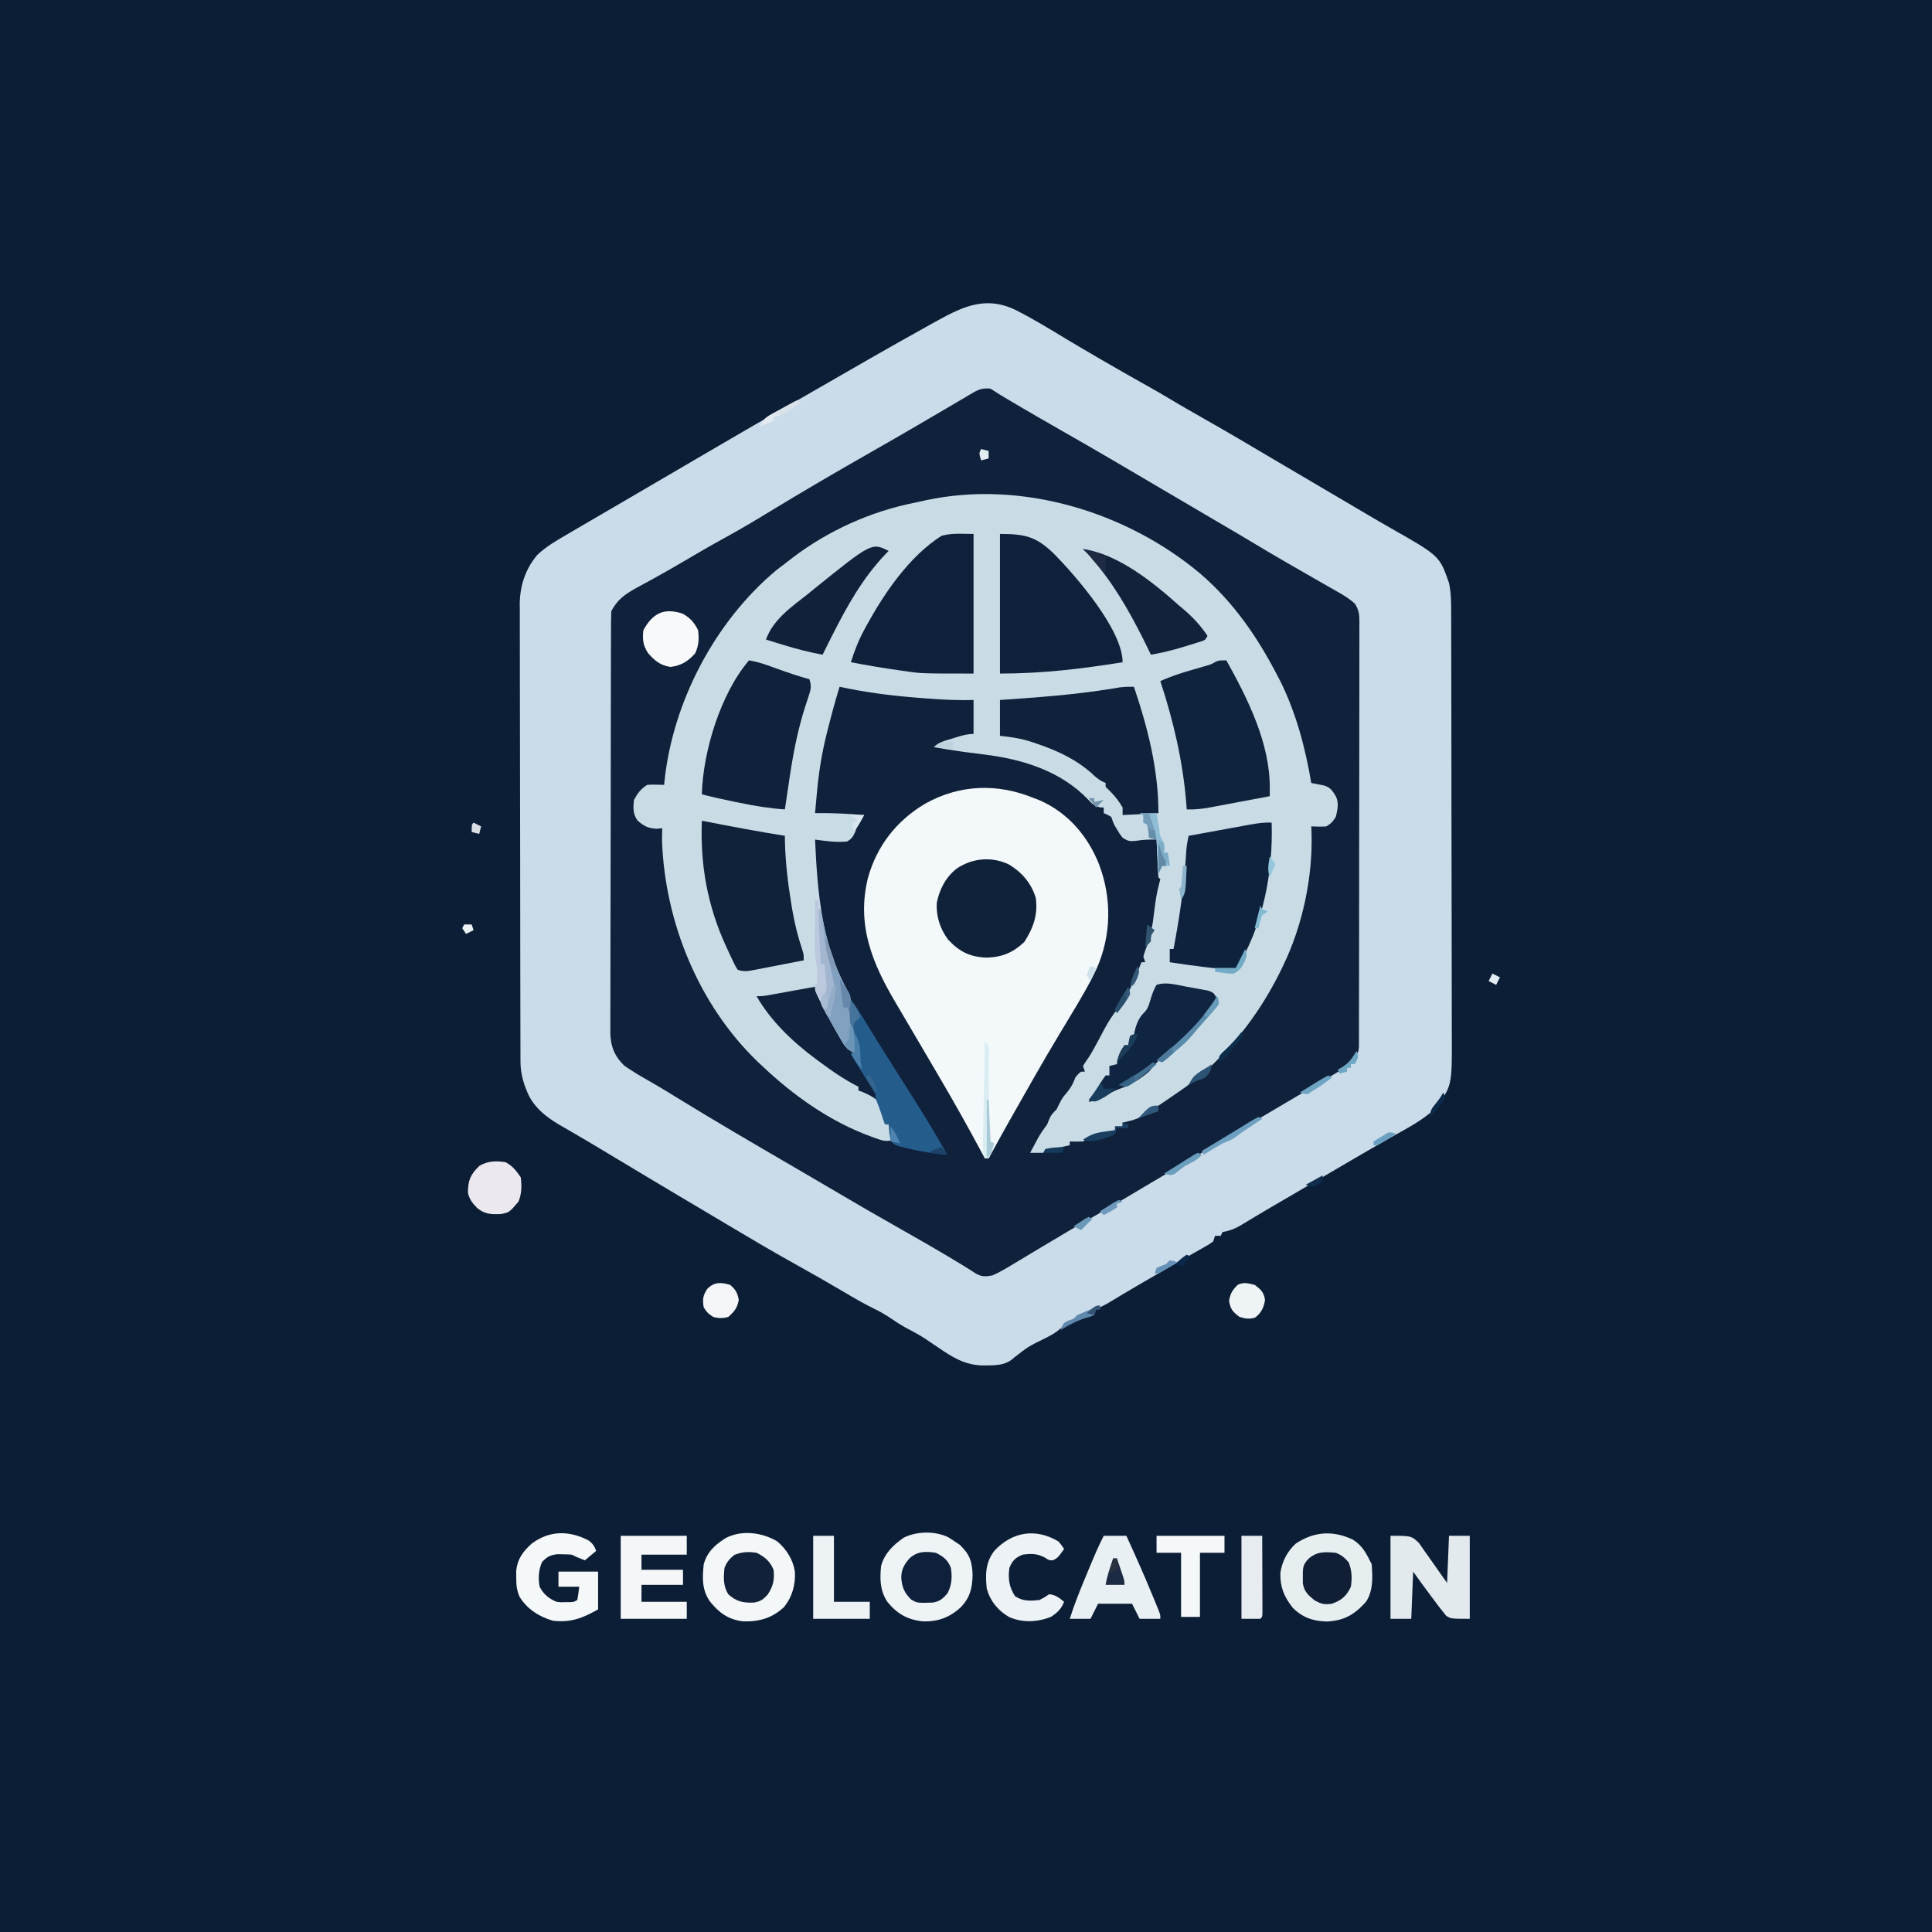 <?xml version="1.0" encoding="UTF-8"?>
<svg version="1.1" xmlns="http://www.w3.org/2000/svg" width="1024" height="1024">
<path d="M0 0 C337.92 0 675.84 0 1024 0 C1024 337.92 1024 675.84 1024 1024 C686.08 1024 348.16 1024 0 1024 C0 686.08 0 348.16 0 0 Z " fill="#0C1E36" transform="translate(0,0)"/>
<path d="M0 0 C9.618 4.825 18.809 10.506 28.017 16.06 C32.946 19.018 37.909 21.917 42.875 24.812 C43.865 25.39 44.854 25.968 45.874 26.563 C53.908 31.241 61.991 35.831 70.101 40.375 C74.368 42.77 78.605 45.196 82.793 47.727 C88.755 51.328 94.817 54.75 100.875 58.188 C112.685 64.907 124.393 71.785 136.07 78.734 C143.278 83.022 150.512 87.264 157.75 91.5 C167.257 97.064 176.754 102.646 186.227 108.269 C190.531 110.819 194.848 113.342 199.199 115.812 C224.953 130.442 224.953 130.442 229.938 144.812 C231.117 150.244 231.086 155.567 231.085 161.096 C231.088 162.13 231.092 163.164 231.096 164.229 C231.107 167.693 231.111 171.156 231.115 174.62 C231.121 177.103 231.127 179.587 231.134 182.071 C231.154 189.523 231.164 196.975 231.173 204.427 C231.178 207.941 231.183 211.455 231.188 214.969 C231.205 226.658 231.22 238.347 231.227 250.036 C231.229 253.066 231.231 256.096 231.233 259.126 C231.233 259.88 231.234 260.633 231.234 261.409 C231.242 273.602 231.268 285.796 231.3 297.99 C231.333 310.524 231.351 323.059 231.355 335.593 C231.357 342.625 231.365 349.656 231.391 356.687 C231.415 363.305 231.418 369.922 231.408 376.539 C231.408 378.962 231.414 381.386 231.428 383.809 C231.576 411.582 231.576 411.582 222.207 423.68 C215.56 429.927 207.062 434.14 199.188 438.625 C196.872 439.952 194.557 441.28 192.242 442.609 C191.646 442.951 191.05 443.294 190.436 443.646 C183.703 447.513 177.007 451.442 170.312 455.375 C167.878 456.805 165.443 458.234 163.008 459.664 C162.414 460.013 161.82 460.362 161.208 460.721 C154.226 464.82 147.232 468.899 140.233 472.968 C135.754 475.574 131.287 478.194 126.848 480.867 C126.066 481.336 125.283 481.804 124.478 482.287 C123.047 483.146 121.621 484.011 120.198 484.883 C116.758 486.944 113.874 488.133 109.938 488.812 C109.608 489.473 109.278 490.132 108.938 490.812 C107.948 490.812 106.957 490.812 105.938 490.812 C105.608 491.803 105.278 492.793 104.938 493.812 C103.002 495.216 103.002 495.216 100.434 496.676 C99.477 497.226 98.52 497.777 97.534 498.344 C96.491 498.932 95.449 499.519 94.375 500.125 C92.183 501.381 89.992 502.638 87.801 503.895 C86.102 504.863 86.102 504.863 84.37 505.85 C78.914 508.97 73.489 512.142 68.062 515.312 C67.096 515.875 66.13 516.437 65.135 517.017 C59.754 520.151 54.403 523.327 49.088 526.57 C46.147 528.269 43.08 529.532 39.938 530.812 C31.138 534.611 31.138 534.611 23.625 540.223 C21.265 542.446 18.624 543.698 15.75 545.188 C7.054 549.44 7.054 549.44 -0.523 555.328 C-5.26 559.896 -11.139 559.457 -17.357 559.53 C-26.824 559.264 -33.47 555.089 -41.062 549.812 C-41.922 549.244 -42.782 548.676 -43.668 548.09 C-45.096 547.142 -46.516 546.182 -47.926 545.207 C-51.283 543.016 -54.835 541.2 -58.371 539.316 C-60.893 537.907 -63.248 536.389 -65.625 534.75 C-68.547 532.744 -71.453 531.061 -74.648 529.531 C-80.305 526.743 -85.703 523.59 -91.125 520.375 C-99.484 515.455 -107.893 510.644 -116.375 505.938 C-127.914 499.517 -139.283 492.831 -150.619 486.061 C-155.134 483.364 -159.656 480.678 -164.18 477.996 C-178.06 469.767 -191.929 461.519 -205.756 453.2 C-209.015 451.239 -212.277 449.283 -215.539 447.327 C-217.207 446.326 -218.873 445.324 -220.539 444.32 C-224.834 441.733 -229.143 439.18 -233.484 436.672 C-234.376 436.151 -235.268 435.63 -236.188 435.094 C-237.874 434.11 -239.567 433.135 -241.266 432.172 C-248.978 427.647 -255.807 422.227 -259 413.625 C-259.38 412.641 -259.761 411.658 -260.152 410.645 C-261.489 406.485 -262.187 402.613 -262.197 398.246 C-262.201 397.354 -262.206 396.463 -262.21 395.544 C-262.21 394.574 -262.21 393.604 -262.21 392.604 C-262.213 391.567 -262.217 390.529 -262.221 389.46 C-262.232 385.977 -262.236 382.494 -262.24 379.011 C-262.246 376.516 -262.252 374.021 -262.259 371.526 C-262.279 364.035 -262.289 356.544 -262.298 349.053 C-262.303 345.522 -262.308 341.991 -262.313 338.46 C-262.33 326.716 -262.345 314.972 -262.352 303.228 C-262.354 300.183 -262.356 297.137 -262.358 294.092 C-262.358 293.335 -262.359 292.578 -262.359 291.798 C-262.367 279.542 -262.393 267.286 -262.425 255.03 C-262.458 242.436 -262.476 229.842 -262.48 217.248 C-262.482 210.181 -262.49 203.114 -262.516 196.048 C-262.54 189.398 -262.543 182.748 -262.533 176.098 C-262.533 173.661 -262.539 171.224 -262.553 168.787 C-262.571 165.452 -262.563 162.118 -262.55 158.782 C-262.561 157.826 -262.572 156.869 -262.583 155.883 C-262.492 146.261 -259.576 137.383 -253.316 129.973 C-248.51 125.366 -242.776 122.151 -237.062 118.812 C-236.231 118.322 -235.399 117.831 -234.542 117.326 C-229.622 114.425 -224.689 111.549 -219.746 108.688 C-213.287 104.948 -206.846 101.176 -200.41 97.397 C-188.917 90.651 -177.413 83.925 -165.898 77.215 C-161.923 74.898 -157.949 72.577 -153.977 70.254 C-143.719 64.257 -133.445 58.294 -123.121 52.413 C-116.233 48.487 -109.364 44.529 -102.5 40.562 C-84.153 29.972 -65.805 19.388 -47.277 9.117 C-46.028 8.425 -44.78 7.731 -43.533 7.036 C-28.817 -1.153 -16.436 -7.788 0 0 Z " fill="#0F213B" transform="translate(538.062,164.188)"/>
<path d="M0 0 C9.618 4.825 18.809 10.506 28.017 16.06 C32.946 19.018 37.909 21.917 42.875 24.812 C43.865 25.39 44.854 25.968 45.874 26.563 C53.908 31.241 61.991 35.831 70.101 40.375 C74.368 42.77 78.605 45.196 82.793 47.727 C88.755 51.328 94.817 54.75 100.875 58.188 C112.685 64.907 124.393 71.785 136.07 78.734 C143.278 83.022 150.512 87.264 157.75 91.5 C167.257 97.064 176.754 102.646 186.227 108.269 C190.531 110.819 194.848 113.342 199.199 115.812 C224.953 130.442 224.953 130.442 229.938 144.812 C231.117 150.244 231.086 155.567 231.085 161.096 C231.088 162.13 231.092 163.164 231.096 164.229 C231.107 167.693 231.111 171.156 231.115 174.62 C231.121 177.103 231.127 179.587 231.134 182.071 C231.154 189.523 231.164 196.975 231.173 204.427 C231.178 207.941 231.183 211.455 231.188 214.969 C231.205 226.658 231.22 238.347 231.227 250.036 C231.229 253.066 231.231 256.096 231.233 259.126 C231.233 259.88 231.234 260.633 231.234 261.409 C231.242 273.602 231.268 285.796 231.3 297.99 C231.333 310.524 231.351 323.059 231.355 335.593 C231.357 342.625 231.365 349.656 231.391 356.687 C231.415 363.305 231.418 369.922 231.408 376.539 C231.408 378.962 231.414 381.386 231.428 383.809 C231.576 411.582 231.576 411.582 222.207 423.68 C215.56 429.927 207.062 434.14 199.188 438.625 C196.872 439.952 194.557 441.28 192.242 442.609 C191.646 442.951 191.05 443.294 190.436 443.646 C183.703 447.513 177.007 451.442 170.312 455.375 C167.878 456.805 165.443 458.234 163.008 459.664 C162.414 460.013 161.82 460.362 161.208 460.721 C154.226 464.82 147.232 468.899 140.233 472.968 C135.754 475.574 131.287 478.194 126.848 480.867 C126.066 481.336 125.283 481.804 124.478 482.287 C123.047 483.146 121.621 484.011 120.198 484.883 C116.758 486.944 113.874 488.133 109.938 488.812 C109.608 489.473 109.278 490.132 108.938 490.812 C107.948 490.812 106.957 490.812 105.938 490.812 C105.608 491.803 105.278 492.793 104.938 493.812 C103.002 495.216 103.002 495.216 100.434 496.676 C99.477 497.226 98.52 497.777 97.534 498.344 C96.491 498.932 95.449 499.519 94.375 500.125 C92.183 501.381 89.992 502.638 87.801 503.895 C86.102 504.863 86.102 504.863 84.37 505.85 C78.914 508.97 73.489 512.142 68.062 515.312 C67.096 515.875 66.13 516.437 65.135 517.017 C59.754 520.151 54.403 523.327 49.088 526.57 C46.147 528.269 43.08 529.532 39.938 530.812 C31.138 534.611 31.138 534.611 23.625 540.223 C21.265 542.446 18.624 543.698 15.75 545.188 C7.054 549.44 7.054 549.44 -0.523 555.328 C-5.26 559.896 -11.139 559.457 -17.357 559.53 C-26.824 559.264 -33.47 555.089 -41.062 549.812 C-41.922 549.244 -42.782 548.676 -43.668 548.09 C-45.096 547.142 -46.516 546.182 -47.926 545.207 C-51.283 543.016 -54.835 541.2 -58.371 539.316 C-60.893 537.907 -63.248 536.389 -65.625 534.75 C-68.547 532.744 -71.453 531.061 -74.648 529.531 C-80.305 526.743 -85.703 523.59 -91.125 520.375 C-99.484 515.455 -107.893 510.644 -116.375 505.938 C-127.914 499.517 -139.283 492.831 -150.619 486.061 C-155.134 483.364 -159.656 480.678 -164.18 477.996 C-178.06 469.767 -191.929 461.519 -205.756 453.2 C-209.015 451.239 -212.277 449.283 -215.539 447.327 C-217.207 446.326 -218.873 445.324 -220.539 444.32 C-224.834 441.733 -229.143 439.18 -233.484 436.672 C-234.376 436.151 -235.268 435.63 -236.188 435.094 C-237.874 434.11 -239.567 433.135 -241.266 432.172 C-248.978 427.647 -255.807 422.227 -259 413.625 C-259.38 412.641 -259.761 411.658 -260.152 410.645 C-261.489 406.485 -262.187 402.613 -262.197 398.246 C-262.201 397.354 -262.206 396.463 -262.21 395.544 C-262.21 394.574 -262.21 393.604 -262.21 392.604 C-262.213 391.567 -262.217 390.529 -262.221 389.46 C-262.232 385.977 -262.236 382.494 -262.24 379.011 C-262.246 376.516 -262.252 374.021 -262.259 371.526 C-262.279 364.035 -262.289 356.544 -262.298 349.053 C-262.303 345.522 -262.308 341.991 -262.313 338.46 C-262.33 326.716 -262.345 314.972 -262.352 303.228 C-262.354 300.183 -262.356 297.137 -262.358 294.092 C-262.358 293.335 -262.359 292.578 -262.359 291.798 C-262.367 279.542 -262.393 267.286 -262.425 255.03 C-262.458 242.436 -262.476 229.842 -262.48 217.248 C-262.482 210.181 -262.49 203.114 -262.516 196.048 C-262.54 189.398 -262.543 182.748 -262.533 176.098 C-262.533 173.661 -262.539 171.224 -262.553 168.787 C-262.571 165.452 -262.563 162.118 -262.55 158.782 C-262.561 157.826 -262.572 156.869 -262.583 155.883 C-262.492 146.261 -259.576 137.383 -253.316 129.973 C-248.51 125.366 -242.776 122.151 -237.062 118.812 C-236.231 118.322 -235.399 117.831 -234.542 117.326 C-229.622 114.425 -224.689 111.549 -219.746 108.688 C-213.287 104.948 -206.846 101.176 -200.41 97.397 C-188.917 90.651 -177.413 83.925 -165.898 77.215 C-161.923 74.898 -157.949 72.577 -153.977 70.254 C-143.719 64.257 -133.445 58.294 -123.121 52.413 C-116.233 48.487 -109.364 44.529 -102.5 40.562 C-84.153 29.972 -65.805 19.388 -47.277 9.117 C-46.028 8.425 -44.78 7.731 -43.533 7.036 C-28.817 -1.153 -16.436 -7.788 0 0 Z M-22.301 43.945 C-23.108 44.414 -23.915 44.883 -24.746 45.366 C-25.614 45.885 -26.481 46.403 -27.375 46.938 C-28.758 47.746 -28.758 47.746 -30.17 48.571 C-32.139 49.724 -34.105 50.881 -36.068 52.042 C-39.933 54.327 -43.811 56.589 -47.69 58.851 C-49.669 60.005 -51.647 61.16 -53.624 62.317 C-60.817 66.521 -68.04 70.67 -75.279 74.796 C-94.085 85.514 -112.781 96.387 -131.254 107.672 C-138.886 112.33 -146.561 116.864 -154.411 121.144 C-161.624 125.085 -168.705 129.244 -175.787 133.413 C-181 136.473 -186.233 139.478 -191.531 142.387 C-192.575 142.963 -193.618 143.538 -194.693 144.132 C-196.678 145.223 -198.668 146.304 -200.665 147.374 C-206.574 150.632 -210.967 153.622 -214.062 159.812 C-214.167 162.793 -214.21 165.75 -214.21 168.731 C-214.213 169.666 -214.217 170.601 -214.221 171.565 C-214.232 174.719 -214.236 177.872 -214.24 181.026 C-214.246 183.279 -214.252 185.532 -214.259 187.786 C-214.277 193.922 -214.287 200.059 -214.296 206.196 C-214.301 210.028 -214.307 213.86 -214.313 217.693 C-214.33 228.304 -214.345 238.916 -214.352 249.527 C-214.354 252.282 -214.356 255.036 -214.358 257.791 C-214.358 258.475 -214.359 259.16 -214.359 259.865 C-214.367 270.95 -214.393 282.034 -214.425 293.119 C-214.458 304.5 -214.476 315.882 -214.48 327.264 C-214.482 333.653 -214.491 340.043 -214.516 346.433 C-214.539 352.446 -214.544 358.459 -214.533 364.472 C-214.533 366.678 -214.539 368.884 -214.553 371.089 C-214.57 374.104 -214.563 377.118 -214.55 380.132 C-214.561 381.002 -214.572 381.873 -214.583 382.769 C-214.507 390.065 -212.546 395.378 -207.297 400.523 C-203.733 403.046 -200.106 405.282 -196.312 407.438 C-194.777 408.325 -193.241 409.215 -191.707 410.105 C-190.928 410.557 -190.149 411.009 -189.346 411.474 C-185.865 413.514 -182.433 415.631 -179 417.75 C-159.233 429.901 -139.19 441.613 -119.133 453.277 C-112.792 456.966 -106.466 460.678 -100.14 464.391 C-78.784 476.943 -78.784 476.943 -57.25 489.188 C-50.632 492.885 -44.09 496.707 -37.562 500.562 C-36.642 501.106 -35.722 501.649 -34.774 502.208 C-30.045 505.011 -25.363 507.856 -20.767 510.871 C-17.589 512.626 -15.601 512.472 -12.062 511.812 C-8.198 510.157 -4.652 507.985 -1.062 505.812 C0.457 504.906 1.976 503.999 3.496 503.094 C6.935 501.039 10.367 498.976 13.797 496.906 C23.234 491.217 32.726 485.621 42.312 480.188 C52.217 474.552 61.989 468.69 71.785 462.871 C78.238 459.038 84.702 455.224 91.168 451.413 C96.154 448.471 101.124 445.505 106.086 442.523 C113.979 437.781 121.894 433.074 129.812 428.375 C131.228 427.535 132.643 426.695 134.058 425.854 C141.236 421.593 148.422 417.345 155.625 413.125 C160.514 410.252 165.397 407.371 170.25 404.438 C171.257 403.832 172.264 403.226 173.301 402.602 C177.296 399.891 180.043 397.273 181.938 392.812 C182.235 390.802 182.235 390.802 182.195 388.68 C182.204 387.45 182.204 387.45 182.214 386.195 C182.211 385.3 182.208 384.404 182.205 383.482 C182.212 382.048 182.212 382.048 182.219 380.586 C182.231 377.377 182.23 374.167 182.228 370.957 C182.234 368.659 182.241 366.362 182.248 364.064 C182.266 357.816 182.271 351.568 182.272 345.32 C182.274 340.109 182.281 334.897 182.288 329.686 C182.304 318.096 182.31 306.507 182.308 294.917 C182.308 294.222 182.308 293.526 182.308 292.81 C182.308 291.765 182.308 291.765 182.308 290.7 C182.307 279.413 182.326 268.126 182.354 256.839 C182.383 245.251 182.397 233.662 182.395 222.074 C182.395 215.567 182.4 209.061 182.422 202.555 C182.441 196.437 182.441 190.32 182.427 184.203 C182.424 181.955 182.429 179.708 182.441 177.461 C182.457 174.397 182.447 171.334 182.432 168.27 C182.447 166.931 182.447 166.931 182.463 165.564 C182.418 161.517 182.279 159.364 180.106 155.856 C177.28 153.193 174.183 151.315 170.812 149.438 C170.088 149.023 169.364 148.608 168.618 148.18 C166.983 147.244 165.346 146.312 163.707 145.384 C158.392 142.368 153.105 139.304 147.812 136.25 C146.676 135.596 145.54 134.942 144.37 134.268 C137.604 130.368 130.884 126.409 124.203 122.367 C118.127 118.71 111.996 115.145 105.875 111.562 C97.219 106.496 88.568 101.422 79.938 96.312 C61.278 85.276 42.594 74.292 23.753 63.568 C15.589 58.92 7.461 54.218 -0.625 49.438 C-1.541 48.896 -2.458 48.354 -3.402 47.796 C-6.669 45.857 -9.901 43.92 -13.062 41.812 C-16.842 41.409 -19.058 42.032 -22.301 43.945 Z " fill="#CADBE9" transform="translate(538.062,164.188)"/>
<path d="M0 0 C17.745 15.204 30.381 33.531 41.063 54.161 C41.615 55.21 42.167 56.259 42.735 57.34 C51.067 74.227 55.954 92.667 59.063 111.161 C59.684 111.276 60.305 111.391 60.944 111.51 C61.757 111.673 62.57 111.836 63.407 112.004 C64.213 112.161 65.02 112.318 65.85 112.479 C69.094 113.478 70.356 115.315 72.063 118.161 C73.825 121.685 72.983 125.43 72.063 129.161 C70.001 132.223 70.001 132.223 67.063 134.161 C64.371 134.411 61.775 134.247 59.063 134.161 C59.11 135.193 59.156 136.226 59.204 137.29 C59.928 161.072 54.478 186.715 44.063 208.161 C43.734 208.843 43.404 209.525 43.065 210.228 C34.049 228.673 22.853 244.388 8.337 258.883 C6.15 261.014 6.15 261.014 4.626 262.848 C3.063 264.161 3.063 264.161 0.001 265.098 C-3.546 266.381 -3.364 266.968 -4.937 270.161 C-6.566 271.621 -6.566 271.621 -8.499 272.965 C-9.209 273.464 -9.919 273.962 -10.651 274.476 C-11.405 274.99 -12.159 275.505 -12.937 276.036 C-13.704 276.567 -14.471 277.099 -15.262 277.646 C-32.038 289.183 -32.038 289.183 -40.937 291.161 C-40.937 291.821 -40.937 292.481 -40.937 293.161 C-42.257 293.161 -43.577 293.161 -44.937 293.161 C-44.937 293.821 -44.937 294.481 -44.937 295.161 C-53.156 298.008 -53.156 298.008 -56.812 298.723 C-59.224 299.081 -59.224 299.081 -61.937 301.161 C-64.269 301.24 -66.605 301.249 -68.937 301.161 C-68.937 301.821 -68.937 302.481 -68.937 303.161 C-69.864 303.366 -70.79 303.571 -71.745 303.782 C-72.943 304.051 -74.14 304.321 -75.374 304.598 C-76.569 304.865 -77.764 305.132 -78.995 305.407 C-81.807 305.861 -81.807 305.861 -82.937 307.161 C-85.27 307.202 -87.604 307.203 -89.937 307.161 C-89.003 305.408 -88.065 303.659 -87.124 301.911 C-86.602 300.936 -86.08 299.962 -85.542 298.958 C-84.145 296.524 -82.625 294.391 -80.937 292.161 C-80.607 291.315 -80.277 290.469 -79.937 289.598 C-78.888 287.042 -77.854 286.078 -75.937 284.161 C-75.256 282.768 -75.256 282.768 -74.562 281.348 C-72.937 278.161 -72.937 278.161 -70.374 275.098 C-68.121 272.382 -67.161 270.395 -65.937 267.161 C-64.437 265.348 -64.437 265.348 -62.937 264.161 C-62.277 264.161 -61.617 264.161 -60.937 264.161 C-61.267 263.171 -61.597 262.181 -61.937 261.161 C-61.074 259.78 -60.193 258.408 -59.241 257.086 C-57.66 254.752 -56.339 252.329 -54.999 249.848 C-54.484 248.896 -53.968 247.943 -53.437 246.961 C-52.512 245.234 -51.594 243.503 -50.687 241.766 C-48.541 237.735 -46.238 234.162 -43.374 230.598 C-37.524 223.269 -34.448 214.795 -30.937 206.161 C-30.277 206.161 -29.617 206.161 -28.937 206.161 C-29.267 205.171 -29.597 204.181 -29.937 203.161 C-29.135 200.261 -28.188 197.649 -26.812 194.973 C-25.719 193.046 -25.719 193.046 -25.937 190.161 C-25.607 188.493 -25.273 186.827 -24.937 185.161 C-24.612 182.725 -24.301 180.287 -23.999 177.848 C-23.463 173.598 -22.862 169.43 -21.749 165.286 C-21.481 164.254 -21.213 163.223 -20.937 162.161 C-21.267 161.831 -21.597 161.501 -21.937 161.161 C-22.093 159.674 -22.187 158.181 -22.253 156.688 C-22.295 155.789 -22.337 154.89 -22.38 153.963 C-22.419 153.018 -22.459 152.072 -22.499 151.098 C-22.542 150.149 -22.586 149.199 -22.63 148.221 C-22.737 145.868 -22.839 143.514 -22.937 141.161 C-26.625 141.117 -29.978 141.168 -33.624 141.786 C-37.182 142.188 -38.032 142.041 -40.937 140.161 C-42.386 138.321 -42.386 138.321 -43.624 136.223 C-44.041 135.533 -44.457 134.844 -44.886 134.133 C-45.937 132.161 -45.937 132.161 -46.937 129.161 C-48.937 127.952 -48.937 127.952 -50.937 127.161 C-50.937 126.171 -50.937 125.181 -50.937 124.161 C-51.617 124.14 -52.298 124.119 -52.999 124.098 C-56.123 123.101 -56.937 122.352 -59.124 120.036 C-73.67 104.741 -94.148 98.508 -114.499 96.036 C-116.959 95.722 -119.419 95.407 -121.878 95.09 C-123.053 94.94 -124.227 94.791 -125.437 94.636 C-130.625 93.931 -135.781 93.065 -140.937 92.161 C-138.114 89.338 -134.729 88.664 -130.999 87.536 C-130.27 87.306 -129.541 87.077 -128.79 86.84 C-125.743 85.902 -123.143 85.161 -119.937 85.161 C-119.937 79.221 -119.937 73.281 -119.937 67.161 C-122.615 67.199 -122.615 67.199 -125.347 67.239 C-133.731 67.234 -142.026 66.615 -150.374 65.911 C-151.159 65.846 -151.943 65.781 -152.751 65.715 C-165.648 64.639 -178.279 62.907 -190.937 60.161 C-193.181 67.4 -195.159 74.684 -196.999 82.036 C-197.255 83.035 -197.511 84.034 -197.775 85.063 C-200.459 95.76 -202.104 106.431 -203.062 117.411 C-203.191 118.832 -203.191 118.832 -203.323 120.282 C-203.532 122.574 -203.736 124.867 -203.937 127.161 C-203.233 127.149 -202.529 127.137 -201.804 127.125 C-193.804 127.052 -185.907 127.5 -177.937 128.161 C-178.858 129.833 -179.792 131.5 -180.781 133.133 C-181.981 135.116 -181.981 135.116 -182.718 137.219 C-183.885 139.72 -184.532 140.735 -186.937 142.161 C-192.59 142.768 -198.331 141.896 -203.937 141.161 C-202.68 168.581 -200.649 195.166 -187.499 219.911 C-185.446 223.795 -184.445 226.462 -184.859 230.969 C-184.965 233.954 -184.437 236.718 -183.937 239.661 C-183.121 244.597 -182.741 249.167 -182.937 254.161 C-187.338 252.674 -188.997 249.36 -191.187 245.536 C-191.571 244.88 -191.955 244.224 -192.351 243.549 C-195.228 238.565 -197.91 233.487 -200.499 228.348 C-200.846 227.661 -201.192 226.974 -201.549 226.266 C-203.937 221.418 -203.937 221.418 -203.937 219.161 C-204.769 219.312 -205.602 219.464 -206.459 219.62 C-209.551 220.181 -212.643 220.74 -215.735 221.297 C-217.073 221.538 -218.41 221.781 -219.748 222.024 C-221.671 222.374 -223.595 222.721 -225.519 223.067 C-226.676 223.276 -227.833 223.486 -229.026 223.702 C-231.937 224.161 -231.937 224.161 -234.937 224.161 C-227.535 237.167 -215.845 248.303 -203.937 257.161 C-203.101 257.785 -203.101 257.785 -202.248 258.422 C-195.412 263.501 -188.567 268.325 -180.937 272.161 C-180.937 272.821 -180.937 273.481 -180.937 274.161 C-179.885 274.532 -179.885 274.532 -178.812 274.911 C-174.822 276.645 -171.123 278.489 -168.562 282.098 C-167.823 284.536 -167.796 286.628 -167.937 289.161 C-167.277 289.491 -166.617 289.821 -165.937 290.161 C-162.931 293.167 -163.341 295.984 -162.937 300.161 C-166.535 301.96 -170.164 299.895 -173.827 298.723 C-195.713 290.812 -215.146 277.047 -231.937 261.161 C-232.758 260.392 -233.579 259.624 -234.425 258.833 C-265.701 228.675 -283.537 184.837 -285.058 141.727 C-285.061 139.538 -285.009 137.349 -284.937 135.161 C-285.968 135.243 -286.999 135.326 -288.062 135.411 C-292.605 135.118 -294.478 134.056 -297.937 131.161 C-300.527 127.746 -300.368 124.328 -299.937 120.161 C-297.91 116.457 -296.456 114.507 -292.937 112.161 C-290.579 111.957 -288.305 112.034 -285.941 112.103 C-285.28 112.122 -284.618 112.141 -283.937 112.161 C-283.883 111.607 -283.83 111.054 -283.775 110.484 C-279.439 68.298 -257.015 25.552 -224.437 -1.652 C-222.616 -3.064 -220.782 -4.459 -218.937 -5.839 C-217.929 -6.624 -216.921 -7.409 -215.882 -8.218 C-196.973 -22.618 -174.328 -32.807 -151.031 -37.417 C-148.999 -37.827 -146.981 -38.284 -144.96 -38.746 C-94.424 -49.489 -39.066 -32.635 0 0 Z " fill="#C9DCE6" transform="translate(635.937,303.839)"/>
<path d="M0 0 C1.054 0.411 2.109 0.822 3.195 1.246 C18.092 7.8 28.695 20.281 34.561 35.226 C41.374 53.211 41.059 72.931 33.157 90.584 C29.025 99.376 24.008 107.687 19 116 C18.626 116.621 18.253 117.243 17.868 117.883 C16.476 120.197 15.083 122.511 13.687 124.823 C4.836 139.533 -3.608 154.496 -12.062 169.438 C-12.574 170.341 -13.085 171.245 -13.612 172.176 C-17.134 178.419 -20.583 184.7 -24 191 C-24.66 191 -25.32 191 -26 191 C-26.32 190.399 -26.641 189.797 -26.971 189.178 C-34.709 174.692 -42.729 160.411 -51.074 146.268 C-53.16 142.729 -55.237 139.185 -57.312 135.641 C-58.052 134.378 -58.792 133.115 -59.531 131.852 C-59.898 131.225 -60.265 130.599 -60.643 129.954 C-66.86 119.33 -66.86 119.33 -73.125 108.734 C-85.733 87.525 -94.116 67.179 -87.972 42.301 C-83.257 25.302 -72.765 11.928 -57.613 2.945 C-39.28 -7.297 -19.258 -7.901 0 0 Z " fill="#F3F8FA" transform="translate(548,423)"/>
<path d="M0 0 C0 24.42 0 48.84 0 74 C-27.678 74 -27.678 74 -36.438 72.688 C-37.413 72.554 -38.388 72.421 -39.393 72.284 C-47.967 71.084 -56.497 69.629 -65 68 C-63.165 62.001 -60.97 56.463 -58 50.938 C-57.415 49.846 -57.415 49.846 -56.817 48.733 C-47.227 31.241 -34.103 11.917 -17 1 C-11.354 -0.608 -5.992 0 0 0 Z " fill="#0F213A" transform="translate(516,283)"/>
<path d="M0 0 C13.962 0 19.587 1.631 29.082 10.977 C40.043 22.156 65 50.722 65 68 C43.027 71.535 22.418 74 0 74 C0 49.58 0 25.16 0 0 Z " fill="#0E203A" transform="translate(530,283)"/>
<path d="M0 0 C7.36 21.676 13 43.986 13 67 C6.73 67.33 0.46 67.66 -6 68 C-6 66.68 -6 65.36 -6 64 C-7.945 60.615 -9.987 58.013 -12.75 55.25 C-13.492 54.508 -14.235 53.765 -15 53 C-15 52.34 -15 51.68 -15 51 C-15.886 50.602 -15.886 50.602 -16.789 50.195 C-19.057 48.969 -20.534 47.666 -22.375 45.875 C-31.091 38.195 -40.919 33.736 -51.812 30.062 C-52.684 29.768 -53.555 29.473 -54.452 29.17 C-60.19 27.332 -64.746 26.695 -71 26 C-71 19.73 -71 13.46 -71 7 C-67.247 6.745 -67.247 6.745 -63.418 6.484 C-44.6 5.166 -26.03 3.544 -7.427 0.32 C-4.923 -0.01 -2.522 -0.055 0 0 Z " fill="#10223B" transform="translate(601,364)"/>
<path d="M0 0 C0.852 26.697 -4.63 55.077 -19 78 C-30.785 77.426 -42.346 75.773 -54 74 C-54 71.69 -54 69.38 -54 67 C-53.34 67 -52.68 67 -52 67 C-48.672 49.479 -46.166 32.323 -45.218 14.494 C-44.995 11.938 -44.549 9.504 -44 7 C-38.538 5.997 -33.076 5.001 -27.612 4.009 C-25.754 3.671 -23.897 3.332 -22.04 2.991 C-19.367 2.5 -16.693 2.015 -14.02 1.531 C-13.192 1.378 -12.365 1.225 -11.513 1.067 C-7.626 0.369 -3.969 -0.196 0 0 Z " fill="#0E223D" transform="translate(674,436)"/>
<path d="M0 0 C11.314 20.286 23.135 43.896 23.021 67.695 C23.016 68.906 23.016 68.906 23.012 70.141 C23.008 70.754 23.004 71.368 23 72 C17.699 73.004 12.397 74.001 7.094 74.991 C5.292 75.328 3.49 75.668 1.688 76.009 C-0.908 76.501 -3.504 76.985 -6.102 77.469 C-6.902 77.622 -7.702 77.775 -8.527 77.933 C-12.748 78.711 -16.685 79.169 -21 79 C-21.086 77.846 -21.173 76.693 -21.262 75.504 C-23.102 53.288 -28.053 32.149 -35 11 C-29.395 8.438 -23.73 6.638 -17.812 4.938 C-16.047 4.429 -14.283 3.918 -12.52 3.402 C-11.747 3.181 -10.975 2.959 -10.179 2.73 C-7.973 2.059 -7.973 2.059 -5.968 0.912 C-4 0 -4 0 0 0 Z " fill="#0F233C" transform="translate(650,350)"/>
<path d="M0 0 C3.331 0.606 6.432 1.415 9.617 2.559 C10.472 2.862 11.326 3.166 12.207 3.479 C13.087 3.795 13.968 4.111 14.875 4.438 C20.546 6.469 26.184 8.423 32 10 C33.147 13.375 32.845 15.303 31.707 18.648 C31.408 19.56 31.11 20.472 30.802 21.411 C30.312 22.878 30.312 22.878 29.812 24.375 C26.17 35.803 23.826 47.161 22 59 C21.85 59.958 21.701 60.917 21.547 61.904 C20.663 67.598 19.817 73.296 19 79 C10.953 78.454 3.204 77.202 -4.688 75.562 C-5.763 75.345 -6.839 75.128 -7.947 74.904 C-13.671 73.737 -19.346 72.47 -25 71 C-24.426 48.235 -15.002 17.497 0 0 Z " fill="#0F213B" transform="translate(397,350)"/>
<path d="M0 0 C0.693 0.136 1.387 0.272 2.101 0.411 C16.039 3.134 29.974 5.771 44 8 C44.014 9.096 44.028 10.191 44.043 11.32 C44.32 22.171 45.546 32.729 47.312 43.438 C47.614 45.301 47.614 45.301 47.921 47.202 C49.169 54.472 50.885 61.376 53.219 68.375 C54 71 54 71 54 74 C49.499 74.882 44.997 75.755 40.493 76.618 C38.961 76.914 37.429 77.211 35.898 77.512 C33.698 77.943 31.496 78.365 29.293 78.785 C28.608 78.922 27.924 79.058 27.219 79.199 C23.984 79.806 22.181 80.06 19 79 C17.821 77.197 17.821 77.197 16.695 74.836 C16.071 73.536 16.071 73.536 15.434 72.209 C15.002 71.274 14.57 70.339 14.125 69.375 C13.679 68.415 13.233 67.455 12.773 66.466 C2.989 45.077 -0.926 23.49 0 0 Z " fill="#10213A" transform="translate(372,435)"/>
<path d="M0 0 C7.072 4.071 12.315 10.119 14.625 18 C15.825 26.864 13.252 33.905 8.5 41.312 C2.469 46.95 -3.213 49.305 -11.5 49.562 C-20.277 49.201 -25.864 46.448 -31.832 40.043 C-36.105 34.386 -38.218 27.732 -37.883 20.648 C-36.506 13.466 -33.121 6.894 -27.312 2.375 C-19.109 -3.161 -9.092 -4.135 0 0 Z " fill="#10213A" transform="translate(534.375,458)"/>
<path d="M0 0 C1.168 0.715 2.317 1.462 3.438 2.25 C4.799 3.147 4.799 3.147 6.188 4.062 C11.457 9.185 12.712 12.917 12.938 20.188 C12.708 27.164 11.615 31.813 6.859 36.957 C0.753 42.61 -5.42 44.875 -13.723 44.59 C-21.769 43.627 -27.058 40.55 -32.188 34.348 C-36.17 28.273 -36.281 22.325 -35.562 15.25 C-33.789 8.605 -29.116 4.076 -23.562 0.25 C-16.686 -3.211 -6.953 -3.37 0 0 Z " fill="#EEF3F6" transform="translate(502.562,814.75)"/>
<path d="M0 0 C5.246 3.264 7.298 7.596 10 13 C10.548 19.854 10.912 27.071 7 33 C0.769 39.867 -4.486 42.954 -13.75 43.438 C-20.962 43.285 -26.788 41.305 -31.883 36.062 C-36.472 30.209 -38.546 25.177 -38.379 17.695 C-37.535 11.693 -34.65 6.125 -30.125 2.062 C-20.468 -4.311 -10.499 -4.921 0 0 Z " fill="#E6EEF0" transform="translate(717,816)"/>
<path d="M0 0 C4.913 4.187 8.339 9.636 9.316 16.09 C9.689 22.923 7.867 29.545 3.457 34.859 C-2.871 40.709 -9.739 42.635 -18.262 42.34 C-25.997 41.38 -30.707 37.91 -35.59 32 C-40.023 25.713 -39.779 19.531 -39 12 C-37.01 5.305 -32.986 1.714 -27.184 -1.906 C-18.618 -6.197 -8.038 -4.795 0 0 Z " fill="#F4F7F8" transform="translate(412,817)"/>
<path d="M0 0 C1.93 0.329 1.93 0.329 3.898 0.664 C5.149 0.899 6.399 1.133 7.688 1.375 C9.426 1.696 9.426 1.696 11.199 2.023 C14 3 14 3 15.395 5.102 C15.594 5.728 15.794 6.355 16 7 C7.484 18.03 -1.309 28.048 -12.273 36.648 C-15.225 39.194 -17.51 42.009 -20 45 C-24.883 49.102 -29.924 52.285 -35.992 54.25 C-39.146 55.428 -41.948 57.179 -44.824 58.914 C-47.209 60.105 -49.377 60.586 -52 61 C-50.344 58.326 -48.674 55.662 -47 53 C-46.62 52.384 -46.239 51.768 -45.848 51.133 C-44.952 49.72 -43.982 48.354 -43 47 C-42.34 47 -41.68 47 -41 47 C-41 45.35 -41 43.7 -41 42 C-39.02 41.505 -39.02 41.505 -37 41 C-36.897 40.278 -36.794 39.556 -36.688 38.812 C-35.932 35.722 -34.845 33.583 -33 31 C-32.34 31 -31.68 31 -31 31 C-30.67 29.35 -30.34 27.7 -30 26 C-29.34 26 -28.68 26 -28 26 C-27.897 25.299 -27.794 24.598 -27.688 23.875 C-26.763 20.011 -25.454 16.356 -22.496 13.598 C-20.692 11.671 -20.181 10.082 -19.438 7.562 C-18.532 4.54 -17.665 1.697 -16 -1 C-10.75 -2.75 -5.354 -0.958 0 0 Z " fill="#102541" transform="translate(629,523)"/>
<path d="M0 0 C11 0 11 0 14.961 3.691 C16.135 5.289 17.273 6.914 18.375 8.562 C18.951 9.362 19.527 10.162 20.121 10.986 C21.204 12.497 22.273 14.018 23.322 15.553 C25.503 18.733 27.759 21.862 30 25 C30.33 16.75 30.66 8.5 31 0 C34.63 0 38.26 0 42 0 C42 14.52 42 29.04 42 44 C32 44 32 44 29.441 42.34 C28.821 41.547 28.201 40.754 27.562 39.938 C26.843 39.042 26.124 38.146 25.383 37.223 C24.585 36.151 23.791 35.077 23 34 C22.518 33.358 22.035 32.716 21.538 32.054 C18.299 27.742 15.148 23.383 12 19 C11.67 27.25 11.34 35.5 11 44 C7.37 44 3.74 44 0 44 C0 29.48 0 14.96 0 0 Z " fill="#E3EAEE" transform="translate(737,814)"/>
<path d="M0 0 C2.068 2.69 3.941 5.424 5.715 8.316 C6.23 9.153 6.745 9.99 7.276 10.852 C7.824 11.746 8.372 12.641 8.938 13.562 C13.277 20.606 17.638 27.634 22.062 34.625 C22.792 35.777 22.792 35.777 23.535 36.953 C25.553 40.14 27.572 43.326 29.592 46.511 C36.999 58.196 44.368 69.852 51 82 C44.535 81.59 38.369 80.552 32.062 79.125 C31.317 78.964 30.571 78.802 29.803 78.636 C22.928 77.022 22.928 77.022 21 74 C20.33 71.327 20.226 68.762 20 66 C19.34 66 18.68 66 18 66 C17.807 65.408 17.613 64.817 17.414 64.207 C16.287 60.788 15.162 57.402 13.812 54.062 C13 52 13 52 13 50 C12.101 48.376 11.142 46.784 10.156 45.211 C9.57 44.27 8.983 43.329 8.379 42.359 C7.759 41.375 7.139 40.39 6.5 39.375 C5.57 37.886 5.57 37.886 4.621 36.367 C3.085 33.909 1.544 31.453 0 29 C0.66 28.67 1.32 28.34 2 28 C1.904 27.401 1.808 26.801 1.709 26.183 C1.274 23.436 0.856 20.687 0.438 17.938 C0.286 16.995 0.135 16.052 -0.021 15.08 C-0.821 9.744 -1.108 5.292 0 0 Z " fill="#245C8C" transform="translate(451,530)"/>
<path d="M0 0 C-0.606 0.62 -1.212 1.24 -1.836 1.879 C-13.949 14.681 -22.103 29.338 -30 45 C-30.86 46.698 -30.86 46.698 -31.738 48.43 C-32.837 50.615 -33.923 52.805 -35 55 C-42.033 53.73 -48.801 51.988 -55.625 49.875 C-56.534 49.598 -57.443 49.321 -58.379 49.035 C-60.587 48.361 -62.794 47.683 -65 47 C-61.43 36.566 -51.399 29.537 -43 23 C-42.024 22.197 -41.048 21.394 -40.043 20.566 C-8.972 -4.486 -8.972 -4.486 0 0 Z " fill="#12213A" transform="translate(471,292)"/>
<path d="M0 0 C18.749 2.658 37.318 17.771 51 30 C51.856 30.723 52.712 31.446 53.594 32.191 C58.477 36.35 62.398 40.689 66 46 C65 48 65 48 63.301 48.746 C62.21 49.088 62.21 49.088 61.098 49.438 C60.294 49.692 59.49 49.946 58.661 50.208 C57.804 50.47 56.946 50.731 56.062 51 C55.2 51.268 54.338 51.535 53.45 51.811 C47.677 53.573 41.962 55.023 36 56 C35.55 55.065 35.1 54.131 34.637 53.168 C27.066 37.628 18.916 22.469 8 9 C7.484 8.355 6.969 7.711 6.438 7.047 C4.416 4.568 2.323 2.201 0 0 Z " fill="#12223B" transform="translate(574,291)"/>
<path d="M0 0 C2.169 1.642 2.966 2.981 3.961 5.484 C1.981 7.134 0.001 8.784 -2.039 10.484 C-6.789 8.609 -6.789 8.609 -9.039 7.484 C-10.661 7.363 -12.288 7.309 -13.914 7.297 C-14.778 7.283 -15.641 7.269 -16.531 7.254 C-20.27 7.597 -22.329 8.672 -24.789 11.484 C-26.611 15.858 -26.845 19.819 -26.039 24.484 C-24.031 28.381 -21.082 30.851 -17.039 32.484 C-14.746 32.761 -14.746 32.761 -12.414 32.672 C-11.25 32.662 -11.25 32.662 -10.062 32.652 C-7.97 32.605 -7.97 32.605 -6.039 31.484 C-5.632 29.163 -5.295 26.827 -5.039 24.484 C-8.669 24.484 -12.299 24.484 -16.039 24.484 C-16.039 21.844 -16.039 19.204 -16.039 16.484 C-9.109 16.484 -2.179 16.484 4.961 16.484 C4.961 23.084 4.961 29.684 4.961 36.484 C-3.197 41.146 -9.693 43.629 -19.039 42.484 C-26.321 40.394 -32.757 36.248 -36.711 29.727 C-38.205 26.079 -38.44 23.413 -38.414 19.484 C-38.422 18.309 -38.43 17.133 -38.438 15.922 C-37.699 9.553 -34.753 5.65 -30.039 1.484 C-20.635 -5.425 -10.265 -5.382 0 0 Z " fill="#F5F8F9" transform="translate(312.039,816.516)"/>
<path d="M0 0 C3.96 0 7.92 0 12 0 C16.877 10.631 21.618 21.304 26.062 32.125 C26.456 33.078 26.85 34.032 27.256 35.014 C27.796 36.341 27.796 36.341 28.348 37.695 C28.667 38.479 28.987 39.263 29.317 40.071 C30 42 30 42 30 44 C26.37 44 22.74 44 19 44 C17.68 41.36 16.36 38.72 15 36 C9.06 36 3.12 36 -3 36 C-4.32 38.64 -5.64 41.28 -7 44 C-10.63 44 -14.26 44 -18 44 C-15.671 36.584 -12.8 29.431 -9.812 22.26 C-8.998 20.307 -8.19 18.352 -7.383 16.396 C-5.079 10.841 -2.743 5.358 0 0 Z " fill="#E9F0F3" transform="translate(585,814)"/>
<path d="M0 0 C11.55 0 23.1 0 35 0 C35 3.3 35 6.6 35 10 C27.08 10 19.16 10 11 10 C11 12.64 11 15.28 11 18 C18.26 18 25.52 18 33 18 C33 20.64 33 23.28 33 26 C25.74 26 18.48 26 11 26 C11 28.97 11 31.94 11 35 C18.92 35 26.84 35 35 35 C35 37.97 35 40.94 35 44 C23.45 44 11.9 44 0 44 C0 29.48 0 14.96 0 0 Z " fill="#F4F6F8" transform="translate(329,814)"/>
<path d="M0 0 C1.785 2.141 1.785 2.141 3 4 C-0.348 8.664 -0.348 8.664 -2.938 10 C-5 10 -5 10 -7.188 8.562 C-11.14 6.367 -14.569 6.405 -19 7 C-22.897 8.658 -24.412 10.142 -26 14 C-26.789 19.637 -26.179 24.172 -23 29 C-18.768 31.822 -14.974 31.558 -10 31 C-7.201 29.539 -7.201 29.539 -5 28 C-1.613 28.205 0.427 29.887 3 32 C1.494 35.834 -0.593 37.728 -4 40 C-11.287 42.803 -18.837 43.186 -26.082 40.105 C-32.038 36.672 -36.156 31.615 -38 25 C-38.818 17.601 -38.661 11.054 -34 5 C-24.552 -5.151 -12.17 -7.235 0 0 Z " fill="#ECF2F5" transform="translate(561,817)"/>
<path d="M0 0 C11.88 0 23.76 0 36 0 C36 2.97 36 5.94 36 9 C31.71 9 27.42 9 23 9 C23 20.22 23 31.44 23 43 C19.7 43 16.4 43 13 43 C13 31.78 13 20.56 13 9 C8.71 9 4.42 9 0 9 C0 6.03 0 3.06 0 0 Z " fill="#F5F8F8" transform="translate(613,814)"/>
<path d="M0 0 C4.076 2.23 6.249 4.686 8.312 8.812 C8.872 13.4 8.737 16.912 6.75 21.125 C2.869 25.404 -0.499 27.505 -6.25 28.312 C-11.555 27.541 -14.464 25.168 -18 21.25 C-20.859 17.12 -21.255 13.754 -20.688 8.812 C-15.8 -0.007 -10.013 -3.224 0 0 Z " fill="#F8F9FA" transform="translate(361.688,325.188)"/>
<path d="M0 0 C3.63 0 7.26 0 11 0 C11 11.55 11 23.1 11 35 C17.27 35 23.54 35 30 35 C30 37.97 30 40.94 30 44 C20.1 44 10.2 44 0 44 C0 29.48 0 14.96 0 0 Z " fill="#EDF3F4" transform="translate(431,814)"/>
<path d="M0 0 C3.6 1.91 5.748 4.623 8 8 C8.587 12.495 8.55 16.669 6.812 20.875 C1.878 26.66 1.878 26.66 -2.523 27.457 C-7.53 27.752 -11.085 27.54 -15.062 24.312 C-17.573 21.73 -19.313 19.608 -20 16 C-19.897 9.48 -18.655 6.547 -14 2 C-9.559 -0.709 -5.06 -0.798 0 0 Z " fill="#ECE8EF" transform="translate(268,616)"/>
<path d="M0 0 C4.13 2.065 6.295 3.746 8 8 C8.716 13.048 8.547 16.944 6.188 21.5 C3.704 24.338 2.07 25.839 -1.707 26.406 C-9.899 26.654 -9.899 26.654 -13.086 24.762 C-16.764 21.146 -17.897 18.254 -18.312 13.188 C-18.256 8.814 -16.826 6.376 -14 3 C-9.655 -0.883 -5.599 -0.804 0 0 Z " fill="#0E203B" transform="translate(496,823)"/>
<path d="M0 0 C3.17 1.281 4.578 2.52 6.812 5.062 C8.57 9.411 8.66 13.376 8 18 C5.663 22.943 3.132 25.153 -2 27 C-5.991 27.582 -7.624 27.206 -11.188 25.25 C-14.654 22.477 -16.722 20.665 -17.469 16.195 C-17.564 6.886 -17.564 6.886 -14.625 3.312 C-10.006 -0.757 -5.97 -0.518 0 0 Z " fill="#111F36" transform="translate(708,823)"/>
<path d="M0 0 C4.388 2.194 7.093 4.445 9 9 C9.571 14.23 8.849 17.578 6 22 C3.724 24.621 2.113 25.818 -1.336 26.383 C-7.023 26.639 -10.629 25.934 -15 22 C-17.756 17.559 -17.527 13.071 -17 8 C-15.705 4.796 -14.48 3.409 -11.875 1.188 C-7.833 -0.482 -4.312 -0.684 0 0 Z " fill="#102139" transform="translate(401,823)"/>
<path d="M0 0 C0.33 0 0.66 0 1 0 C1.135 0.851 1.271 1.702 1.41 2.578 C3.828 16.189 7.914 29.523 14.438 41.75 C16.491 45.634 17.492 48.302 17.078 52.809 C16.972 55.794 17.5 58.558 18 61.5 C18.816 66.437 19.196 71.006 19 76 C14.468 74.52 12.791 70.912 10.562 67 C9.977 65.99 9.977 65.99 9.38 64.959 C8.241 62.98 7.12 60.99 6 59 C5.417 57.997 4.835 56.994 4.234 55.961 C3.765 55.108 3.296 54.254 2.812 53.375 C2.203 52.273 2.203 52.273 1.582 51.148 C0.781 48.193 1.841 46.806 3 44 C3.137 41.354 3.191 38.825 3.125 36.188 C3.116 35.495 3.107 34.802 3.098 34.088 C3.074 32.392 3.038 30.696 3 29 C2.34 29 1.68 29 1 29 C-0.097 24.379 -0.363 19.788 -0.625 15.062 C-0.677 14.277 -0.728 13.491 -0.781 12.682 C-1.032 8.283 -0.934 4.343 0 0 Z " fill="#82A1C0" transform="translate(434,482)"/>
<path d="M0 0 C3.63 0 7.26 0 11 0 C11.025 6.106 11.043 12.211 11.055 18.317 C11.06 20.395 11.067 22.474 11.075 24.553 C11.088 27.534 11.093 30.515 11.098 33.496 C11.103 34.432 11.108 35.367 11.113 36.331 C11.113 37.191 11.113 38.052 11.114 38.939 C11.116 39.701 11.118 40.463 11.12 41.247 C11 43 11 43 10 44 C6.7 44 3.4 44 0 44 C0 29.48 0 14.96 0 0 Z " fill="#E6ECEF" transform="translate(658,814)"/>
<path d="M0 0 C3.352 2.496 4.807 3.842 5.5 8 C4.812 12.129 3.558 14.818 0.188 17.375 C-2.961 18.275 -4.87 17.958 -8 17 C-11.605 14.335 -12.845 12.962 -13.562 8.5 C-12.919 4.495 -11.841 2.841 -9 0 C-5.775 -1.612 -3.438 -0.816 0 0 Z " fill="#EEF3F5" transform="translate(665,681)"/>
<path d="M0 0 C2.923 2.558 3.834 4.135 4.562 7.938 C3.769 12.259 2.294 14.118 -1 17 C-3.853 17.811 -6.139 17.761 -9 17 C-12 14.938 -12 14.938 -14 12 C-14.692 7.697 -14.516 5.791 -12.125 2.125 C-8.363 -1.637 -4.959 -1.421 0 0 Z " fill="#F3F5F8" transform="translate(387,681)"/>
<path d="M0 0 C0.33 0 0.66 0 1 0 C1.255 1.835 1.255 1.835 1.516 3.707 C3.015 14.221 4.849 24.589 7.133 34.961 C8.461 41.089 9.253 44.992 7 51 C6.631 52.994 6.287 54.993 6 57 C2.904 54.467 1.869 51.87 1 48 C1.313 47.437 1.626 46.873 1.949 46.293 C3.459 42.999 3.212 39.797 3.125 36.25 C3.116 35.553 3.107 34.855 3.098 34.137 C3.074 32.424 3.038 30.712 3 29 C2.34 29 1.68 29 1 29 C-0.097 24.379 -0.363 19.788 -0.625 15.062 C-0.677 14.277 -0.728 13.491 -0.781 12.682 C-1.032 8.283 -0.934 4.343 0 0 Z " fill="#A2B6D0" transform="translate(434,482)"/>
<path d="M0 0 C2.97 0 5.94 0 9 0 C9.606 2.857 10.081 5.66 10.438 8.562 C10.804 11.872 10.804 11.872 12.062 14.125 C13.254 16.508 13.146 18.372 13 21 C13.66 21 14.32 21 15 21 C15.33 23.31 15.66 25.62 16 28 C14.68 28 13.36 28 12 28 C11.34 29.32 10.68 30.64 10 32 C9.67 26.06 9.34 20.12 9 14 C7.68 13.67 6.36 13.34 5 13 C4.876 11.866 4.753 10.731 4.625 9.562 C4.419 8.387 4.213 7.211 4 6 C3.34 5.67 2.68 5.34 2 5 C2 3.68 2 2.36 2 1 C1.34 0.67 0.68 0.34 0 0 Z " fill="#90BDD6" transform="translate(604,431)"/>
<path d="M0 0 C0.66 0 1.32 0 2 0 C1.988 0.611 1.977 1.222 1.965 1.852 C1.859 12.583 2.462 23.285 3 34 C3.66 34 4.32 34 5 34 C5.249 36.416 5.475 38.831 5.688 41.25 C5.76 41.932 5.833 42.614 5.908 43.316 C6.182 46.631 6.246 48.587 4.52 51.484 C4.018 51.985 3.517 52.485 3 53 C0 48.25 0 48.25 0 46 C-0.66 45.67 -1.32 45.34 -2 45 C-1.01 45 -0.02 45 1 45 C1.027 43.625 1.047 42.25 1.062 40.875 C1.074 40.109 1.086 39.344 1.098 38.555 C1.06 35.96 1.06 35.96 0.5 33.287 C-0.037 29.755 -0.113 26.423 -0.098 22.852 C-0.096 22.194 -0.095 21.537 -0.093 20.859 C-0.088 18.781 -0.075 16.703 -0.062 14.625 C-0.057 13.207 -0.053 11.789 -0.049 10.371 C-0.038 6.914 -0.021 3.457 0 0 Z " fill="#BBC8DD" transform="translate(432,477)"/>
<path d="M0 0 C2 2 2 2 2.211 4.54 C2.194 5.604 2.178 6.669 2.16 7.766 C2.149 8.956 2.137 10.147 2.125 11.374 C2.104 12.653 2.084 13.932 2.062 15.25 C1.95 27.872 2.273 40.401 3 53 C3.66 53.33 4.32 53.66 5 54 C3.125 59.75 3.125 59.75 2 62 C1.34 62 0.68 62 0 62 C-1.069 58.792 -1.086 56.611 -1.022 53.243 C-1.002 52.062 -0.982 50.881 -0.961 49.665 C-0.934 48.39 -0.907 47.114 -0.879 45.801 C-0.855 44.495 -0.832 43.19 -0.807 41.845 C-0.745 38.378 -0.675 34.911 -0.605 31.444 C-0.534 27.905 -0.47 24.365 -0.404 20.826 C-0.275 13.884 -0.14 6.942 0 0 Z " fill="#DAEDF3" transform="translate(522,552)"/>
<path d="M0 0 C0.816 1.605 0.816 1.605 1 4 C-0.612 6.297 -2.186 8.254 -4.062 10.312 C-4.573 10.891 -5.084 11.47 -5.61 12.067 C-6.619 13.21 -7.633 14.349 -8.651 15.483 C-10.233 17.262 -11.742 19.095 -13.25 20.938 C-15.692 23.779 -18.372 26.199 -21.266 28.574 C-22.425 29.527 -23.561 30.51 -24.672 31.52 C-26.25 32.938 -26.25 32.938 -29 35 C-29.99 34.67 -30.98 34.34 -32 34 C-30.693 32.927 -30.693 32.927 -29.359 31.832 C-18.16 22.513 -7.462 12.665 0 0 Z " fill="#5A8BAB" transform="translate(645,528)"/>
<path d="M0 0 C0.66 0 1.32 0 2 0 C2.67 1.957 3.336 3.916 4 5.875 C4.557 7.511 4.557 7.511 5.125 9.18 C6 12 6 12 6 14 C2.7 14 -0.6 14 -4 14 C-3.218 9.153 -1.602 4.623 0 0 Z " fill="#1C2A43" transform="translate(590,826)"/>
<path d="M0 0 C0.66 0.33 1.32 0.66 2 1 C0.77 1.814 0.77 1.814 -0.484 2.645 C-2.101 3.718 -2.101 3.718 -3.75 4.812 C-4.817 5.52 -5.885 6.228 -6.984 6.957 C-8.719 8.132 -10.433 9.341 -12.078 10.637 C-14.286 12.203 -16.482 13.017 -19 14 C-20.79 15.009 -22.561 16.051 -24.312 17.125 C-25.196 17.664 -26.079 18.203 -26.988 18.758 C-27.652 19.168 -28.316 19.578 -29 20 C-29.33 19.34 -29.66 18.68 -30 18 C-29.091 17.455 -28.182 16.909 -27.246 16.348 C-26.345 15.807 -26.345 15.807 -25.427 15.255 C-24.09 14.454 -22.753 13.653 -21.415 12.854 C-17.839 10.715 -14.276 8.559 -10.734 6.363 C-10.056 5.946 -9.377 5.529 -8.678 5.099 C-7.365 4.291 -6.055 3.477 -4.75 2.656 C-3.202 1.71 -1.605 0.846 0 0 Z " fill="#6C9FC0" transform="translate(667,592)"/>
<path d="M0 0 C0.33 0.99 0.66 1.98 1 3 C2.98 3 4.96 3 7 3 C4.862 5.325 2.814 6.822 0 8.25 C-1.021 8.784 -1.021 8.784 -2.062 9.328 C-4 10 -4 10 -7 9 C-6.022 7.687 -5.042 6.374 -4.062 5.062 C-3.517 4.332 -2.972 3.601 -2.41 2.848 C-1 1 -1 1 0 0 Z " fill="#183D5D" transform="translate(584,574)"/>
<path d="M0 0 C0.99 0.33 1.98 0.66 3 1 C3 1.66 3 2.32 3 3 C1.02 3 -0.96 3 -3 3 C-3.33 3.99 -3.66 4.98 -4 6 C-6.691 7.682 -9.422 8.487 -12.5 9.188 C-13.629 9.456 -13.629 9.456 -14.781 9.73 C-17.148 10.018 -18.745 9.722 -21 9 C-17.632 6.787 -14.984 5.569 -11 5 C-9.742 4.814 -8.484 4.629 -7.188 4.438 C-5.61 4.221 -5.61 4.221 -4 4 C-4 3.34 -4 2.68 -4 2 C-2.68 2 -1.36 2 0 2 C0 1.34 0 0.68 0 0 Z " fill="#1A3F61" transform="translate(595,595)"/>
<path d="M0 0 C4.389 0.665 7.981 2.188 12 4 C12 6.97 12 9.94 12 13 C8.736 9.827 5.819 6.57 3 3 C2.018 1.983 1.025 0.974 0 0 Z " fill="#1E2A41" transform="translate(574,291)"/>
<path d="M0 0 C1.65 0 3.3 0 5 0 C8.26 9.41 8.26 9.41 9 14 C7.68 13.67 6.36 13.34 5 13 C4.876 11.866 4.753 10.731 4.625 9.562 C4.419 8.387 4.213 7.211 4 6 C3.34 5.67 2.68 5.34 2 5 C2 3.68 2 2.36 2 1 C1.34 0.67 0.68 0.34 0 0 Z " fill="#739DB8" transform="translate(604,431)"/>
<path d="M0 0 C1 3 1 3 -0.312 6.625 C-2 10 -2 10 -4 11 C-3.393 6.872 -1.962 3.668 0 0 Z M-5 11 C-4.285 12.672 -4.285 12.672 -4 15 C-5.434 17.578 -5.434 17.578 -7.438 20.25 C-8.096 21.142 -8.755 22.034 -9.434 22.953 C-9.951 23.629 -10.467 24.304 -11 25 C-11.33 24.34 -11.66 23.68 -12 23 C-10.566 20.18 -10.566 20.18 -8.562 16.875 C-7.574 15.231 -7.574 15.231 -6.566 13.555 C-6.049 12.712 -5.533 11.869 -5 11 Z " fill="#345875" transform="translate(603,512)"/>
<path d="M0 0 C0.66 0.33 1.32 0.66 2 1 C-7.226 7.519 -7.226 7.519 -13 9 C-13 9.66 -13 10.32 -13 11 C-16.465 12.485 -16.465 12.485 -20 14 C-18.595 10.541 -17.184 9.183 -13.938 7.387 C-13.141 6.944 -12.344 6.501 -11.523 6.045 C-10.691 5.597 -9.858 5.149 -9 4.688 C-8.167 4.22 -7.335 3.753 -6.477 3.271 C-1.881 0.754 -1.881 0.754 0 0 Z " fill="#DAE2EA" transform="translate(423,212)"/>
<path d="M0 0 C0.33 0 0.66 0 1 0 C1.33 7.26 1.66 14.52 2 22 C2.66 22.33 3.32 22.66 4 23 C2.25 28.75 2.25 28.75 0 31 C0 20.77 0 10.54 0 0 Z " fill="#A9CAD7" transform="translate(523,583)"/>
<path d="M0 0 C3.242 4.863 4.167 8.32 4.004 14.062 C3.999 16.467 4.418 18.673 5 21 C2.599 18.119 0.527 15.436 -1 12 C-0.34 12 0.32 12 1 12 C0.67 8.04 0.34 4.08 0 0 Z " fill="#497FA8" transform="translate(452,546)"/>
<path d="M0 0 C0 0.66 0 1.32 0 2 C-0.66 2 -1.32 2 -2 2 C-2.33 2.99 -2.66 3.98 -3 5 C-4.75 5.773 -4.75 5.773 -7 6.375 C-12.099 7.905 -16.447 10.277 -21 13 C-19.312 9.141 -19.312 9.141 -16.5 7.875 C-15.675 7.586 -14.85 7.298 -14 7 C-13.34 6.34 -12.68 5.68 -12 5 C-9.673 3.985 -7.34 2.985 -5 2 C-2 0 -2 0 0 0 Z " fill="#5F88AD" transform="translate(583,692)"/>
<path d="M0 0 C2.325 2.853 3.751 5.541 5 9 C4.526 9.433 4.051 9.866 3.562 10.312 C1.763 12.023 1.763 12.023 1 15 C-0.798 13.202 -0.422 10.499 -0.625 8.062 C-0.72 6.981 -0.816 5.899 -0.914 4.785 C-1 2 -1 2 0 0 Z " fill="#44749B" transform="translate(451,530)"/>
<path d="M0 0 C6.146 8.194 6.146 8.194 5.688 13.875 C5.461 14.906 5.234 15.938 5 17 C4.67 16.34 4.34 15.68 4 15 C3.34 15 2.68 15 2 15 C1.34 10.05 0.68 5.1 0 0 Z " fill="#6788AB" transform="translate(445,519)"/>
<path d="M0 0 C0.66 0.33 1.32 0.66 2 1 C-0.567 3.995 -3.505 5.253 -7 7 C-8.798 8.331 -10.556 9.694 -12.289 11.109 C-14.556 12.289 -15.617 11.7 -18 11 C-15.05 9.133 -12.089 7.284 -9.125 5.438 C-8.283 4.904 -7.441 4.371 -6.574 3.822 C-5.769 3.323 -4.963 2.823 -4.133 2.309 C-3.017 1.609 -3.017 1.609 -1.879 0.896 C-1.259 0.6 -0.639 0.305 0 0 Z " fill="#6B9DBD" transform="translate(635,611)"/>
<path d="M0 0 C0.66 0.33 1.32 0.66 2 1 C-1.76 4.36 -5.568 7.525 -9.688 10.438 C-10.413 10.952 -11.139 11.466 -11.887 11.996 C-14 13 -14 13 -16.27 12.66 C-16.841 12.442 -17.412 12.224 -18 12 C-17.12 11.469 -16.239 10.938 -15.332 10.391 C-14.159 9.677 -12.986 8.964 -11.812 8.25 C-11.234 7.902 -10.656 7.554 -10.061 7.195 C-6.493 5.018 -3.206 2.68 0 0 Z " fill="#426F90" transform="translate(611,563)"/>
<path d="M0 0 C-1.735 6.17 -6.579 10.579 -11 15 C-10.355 11.517 -9.018 8.906 -7 6 C-6.34 6 -5.68 6 -5 6 C-4.814 4.793 -4.814 4.793 -4.625 3.562 C-4.419 2.717 -4.213 1.871 -4 1 C-2 0 -2 0 0 0 Z " fill="#1B3D59" transform="translate(603,548)"/>
<path d="M0 0 C1 3 1 3 -0.188 6.5 C-1.967 9.937 -2.737 11.141 -6 13 C-8.578 13.074 -8.578 13.074 -11.25 12.688 C-12.588 12.508 -12.588 12.508 -13.953 12.324 C-14.629 12.217 -15.304 12.11 -16 12 C-16 11.34 -16 10.68 -16 10 C-12.37 10 -8.74 10 -5 10 C-3.35 6.7 -1.7 3.4 0 0 Z " fill="#73ABC6" transform="translate(660,503)"/>
<path d="M0 0 C0.33 0.66 0.66 1.32 1 2 C-0.411 3.776 -1.829 5.545 -3.25 7.312 C-4.039 8.299 -4.828 9.285 -5.641 10.301 C-7.652 12.602 -9.479 14.306 -12 16 C-12 13 -12 13 -10.391 11.133 C-9.331 10.139 -9.331 10.139 -8.25 9.125 C-5.242 6.234 -2.51 3.346 0 0 Z " fill="#0D2E4B" transform="translate(658,547)"/>
<path d="M0 0 C0.66 1.32 1.32 2.64 2 4 C2.557 4.99 2.557 4.99 3.125 6 C4 8 4 8 4 12 C3.34 12 2.68 12 2 12 C1.34 13.32 0.68 14.64 0 16 C0 10.72 0 5.44 0 0 Z " fill="#608AA5" transform="translate(614,447)"/>
<path d="M0 0 C0.66 0 1.32 0 2 0 C2.953 4.763 3.083 9.167 3 14 C1.062 13.188 1.062 13.188 -1 12 C-1.33 11.01 -1.66 10.02 -2 9 C-1.34 8.34 -0.68 7.68 0 7 C0.167 3.417 0.167 3.417 0 0 Z " fill="#6B94B6" transform="translate(450,544)"/>
<path d="M0 0 C0.66 0.33 1.32 0.66 2 1 C-1.201 3.652 -4.405 5.918 -8 8 C-8.99 8.66 -9.98 9.32 -11 10 C-13.188 9.625 -13.188 9.625 -15 9 C-12.547 7.469 -10.089 5.95 -7.625 4.438 C-6.926 4 -6.228 3.562 -5.508 3.111 C-3.708 2.012 -1.857 0.999 0 0 Z " fill="#6DA4C2" transform="translate(704,570)"/>
<path d="M0 0 C0 3.593 -0.586 4.42 -3 7 C-5.438 8.125 -5.438 8.125 -8 9 C-9.341 9.652 -10.677 10.314 -12 11 C-9.874 6.349 -7.018 4.49 -2.742 2.016 C-1.034 1.119 -1.034 1.119 0 0 Z " fill="#2C5373" transform="translate(642,564)"/>
<path d="M0 0 C0.66 0 1.32 0 2 0 C1.511 5.901 0.668 10.664 -2 16 C-3.188 14.438 -3.188 14.438 -4 12 C-2.688 8.562 -2.688 8.562 -1 5 C-0.309 2.221 -0.309 2.221 0 0 Z " fill="#95ACC8" transform="translate(441,523)"/>
<path d="M0 0 C2.022 3.033 2.993 5.613 4.125 9.062 C4.478 10.126 4.831 11.189 5.195 12.285 C6 15 6 15 6 17 C5.34 17 4.68 17 4 17 C1.904 11.306 0.55 6.048 0 0 Z " fill="#839AB6" transform="translate(437,497)"/>
<path d="M0 0 C1 3 1 3 0.062 5.188 C-0.288 5.786 -0.639 6.384 -1 7 C-1.66 7 -2.32 7 -3 7 C-3 7.66 -3 8.32 -3 9 C-3.66 9 -4.32 9 -5 9 C-5 9.66 -5 10.32 -5 11 C-6.32 11.33 -7.64 11.66 -9 12 C-9.33 11.34 -9.66 10.68 -10 10 C-9.092 9.464 -8.185 8.928 -7.25 8.375 C-3.796 6.099 -2.089 3.536 0 0 Z " fill="#6FA7C4" transform="translate(719,557)"/>
<path d="M0 0 C0.66 0 1.32 0 2 0 C1.886 2.438 1.759 4.875 1.625 7.312 C1.594 8.003 1.563 8.693 1.531 9.404 C1.319 13.07 1.081 14.879 -1 18 C-1.381 16.009 -1.713 14.007 -2 12 C-1.67 11.67 -1.34 11.34 -1 11 C-0.766 9.151 -0.587 7.295 -0.438 5.438 C-0.354 4.426 -0.27 3.414 -0.184 2.371 C-0.123 1.589 -0.062 0.806 0 0 Z " fill="#8CB3CC" transform="translate(627,459)"/>
<path d="M0 0 C1.485 0.99 1.485 0.99 3 2 C3.188 4.625 3.188 4.625 3 7 C3.66 7 4.32 7 5 7 C5.33 9.31 5.66 11.62 6 14 C1.862 9.724 0.941 5.68 0 0 Z " fill="#7FADC7" transform="translate(614,445)"/>
<path d="M0 0 C2.64 0 5.28 0 8 0 C4.25 6.875 4.25 6.875 2 8 C2 6.68 2 5.36 2 4 C2.66 4 3.32 4 4 4 C4 3.34 4 2.68 4 2 C2.68 1.34 1.36 0.68 0 0 Z " fill="#DBE5EE" transform="translate(450,432)"/>
<path d="M0 0 C1.98 0.495 1.98 0.495 4 1 C4 2.32 4 3.64 4 5 C2.68 5.33 1.36 5.66 0 6 C-1.125 2.25 -1.125 2.25 0 0 Z " fill="#E2EDF2" transform="translate(520,238)"/>
<path d="M0 0 C1.32 0.66 2.64 1.32 4 2 C3.67 3.32 3.34 4.64 3 6 C1.68 5.67 0.36 5.34 -1 5 C-1 1 -1 1 0 0 Z " fill="#D9DDE4" transform="translate(251,436)"/>
<path d="M0 0 C0 1.32 0 2.64 0 4 C-3.3 3.67 -6.6 3.34 -10 3 C-6.884 -0.116 -4.212 -0.114 0 0 Z " fill="#BFD3DF" transform="translate(505,393)"/>
<path d="M0 0 C0.66 0.33 1.32 0.66 2 1 C1.01 1.33 0.02 1.66 -1 2 C-1 2.66 -1 3.32 -1 4 C-3.273 5.495 -5.568 6.784 -8 8 C-8.66 7.34 -9.32 6.68 -10 6 C-8.381 4.97 -6.755 3.951 -5.125 2.938 C-4.22 2.369 -3.315 1.801 -2.383 1.215 C-1.203 0.613 -1.203 0.613 0 0 Z " fill="#6F98BD" transform="translate(593,636)"/>
<path d="M0 0 C0.897 0.309 0.897 0.309 1.812 0.625 C0.191 1.63 -1.435 2.629 -3.062 3.625 C-4.42 4.46 -4.42 4.46 -5.805 5.312 C-8.188 6.625 -8.188 6.625 -10.188 6.625 C-10.188 5.965 -10.188 5.305 -10.188 4.625 C-8.557 3.567 -6.885 2.572 -5.188 1.625 C-2.188 -0.375 -2.188 -0.375 0 0 Z " fill="#69A0C2" transform="translate(738.188,600.375)"/>
<path d="M0 0 C0.33 0.99 0.66 1.98 1 3 C-1.217 6.859 -3.745 9.977 -7 13 C-7 9.416 -6.24 8.679 -4.062 5.938 C-1.817 3.105 -1.817 3.105 0 0 Z " fill="#0B2949" transform="translate(765,579)"/>
<path d="M0 0 C1.32 0.66 2.64 1.32 4 2 C3.34 3.32 2.68 4.64 2 6 C0.68 5.34 -0.64 4.68 -2 4 C-1.34 2.68 -0.68 1.36 0 0 Z " fill="#E2ECF2" transform="translate(791,516)"/>
<path d="M0 0 C1.32 0.99 2.64 1.98 4 3 C3.01 4.485 3.01 4.485 2 6 C2 6.99 2 7.98 2 9 C1.01 9.99 0.02 10.98 -1 12 C-0.67 8.04 -0.34 4.08 0 0 Z " fill="#315571" transform="translate(608,490)"/>
<path d="M0 0 C2.125 0.375 2.125 0.375 4 1 C2.378 2.005 0.753 3.004 -0.875 4 C-2.232 4.835 -2.232 4.835 -3.617 5.688 C-6 7 -6 7 -8 7 C-7.67 6.01 -7.34 5.02 -7 4 C-5.354 3.283 -3.686 2.617 -2 2 C-1.34 1.34 -0.68 0.68 0 0 Z " fill="#6492B8" transform="translate(620,668)"/>
<path d="M0 0 C0.66 0.33 1.32 0.66 2 1 C0.02 2.98 -1.96 4.96 -4 7 C-5.32 6.34 -6.64 5.68 -8 5 C-6.715 4.136 -5.422 3.284 -4.125 2.438 C-3.046 1.724 -3.046 1.724 -1.945 0.996 C-1.303 0.667 -0.661 0.339 0 0 Z " fill="#6B98B7" transform="translate(577,645)"/>
<path d="M0 0 C0.33 0.66 0.66 1.32 1 2 C1.99 2.33 2.98 2.66 4 3 C3.01 3.66 2.02 4.32 1 5 C-0.219 8.557 -0.219 8.557 -1 12 C-1.66 12 -2.32 12 -3 12 C-2.01 8.04 -1.02 4.08 0 0 Z " fill="#82B9D0" transform="translate(668,480)"/>
<path d="M0 0 C0.66 0 1.32 0 2 0 C2.33 1.65 2.66 3.3 3 5 C0.525 6.485 0.525 6.485 -2 8 C-1.34 5.36 -0.68 2.72 0 0 Z " fill="#293240" transform="translate(590,826)"/>
<path d="M0 0 C2.325 2.853 3.751 5.541 5 9 C3.35 8.67 1.7 8.34 0 8 C0 5.36 0 2.72 0 0 Z " fill="#4F83B0" transform="translate(472,597)"/>
<path d="M0 0 C0.684 1.766 0.684 1.766 1 4 C-0.215 5.922 -0.215 5.922 -1.938 7.75 C-2.503 8.364 -3.069 8.977 -3.652 9.609 C-4.319 10.298 -4.319 10.298 -5 11 C-5.66 10.67 -6.32 10.34 -7 10 C-6.578 9.446 -6.157 8.891 -5.723 8.32 C-5.175 7.596 -4.627 6.871 -4.062 6.125 C-3.517 5.406 -2.972 4.686 -2.41 3.945 C-0.96 2.056 -0.96 2.056 0 0 Z " fill="#669CB9" transform="translate(645,528)"/>
<path d="M0 0 C-1.32 0.33 -2.64 0.66 -4 1 C-4 1.66 -4 2.32 -4 3 C-7.465 4.485 -7.465 4.485 -11 6 C-9.906 2.829 -8.987 1.992 -6.062 0.188 C-3 -1 -3 -1 0 0 Z " fill="#E3EAF1" transform="translate(414,220)"/>
<path d="M0 0 C0 0.99 0 1.98 0 3 C-1.33 3.433 -1.33 3.433 -2.688 3.875 C-5.504 4.831 -8.251 5.868 -11 7 C-4.368 0 -4.368 0 0 0 Z " fill="#30597B" transform="translate(614,586)"/>
<path d="M0 0 C1.619 2.572 2.044 3.677 1.625 6.75 C1.419 7.492 1.212 8.235 1 9 C-1 8 -1 8 -1.75 6.188 C-2.057 3.502 -1.381 2.275 0 0 Z " fill="#A8BCD4" transform="translate(437,526)"/>
<path d="M0 0 C0.99 0.33 1.98 0.66 3 1 C1.515 4.465 1.515 4.465 0 8 C-0.66 7.01 -1.32 6.02 -2 5 C-1.125 2.312 -1.125 2.312 0 0 Z " fill="#CDE2EB" transform="translate(578,512)"/>
<path d="M0 0 C1.32 0 2.64 0 4 0 C4.33 0.99 4.66 1.98 5 3 C3.02 3.99 3.02 3.99 1 5 C0.34 4.01 -0.32 3.02 -1 2 C-0.67 1.34 -0.34 0.68 0 0 Z " fill="#EDF2F6" transform="translate(246,490)"/>
<path d="M0 0 C0 0.99 0 1.98 0 3 C-2.25 4.75 -2.25 4.75 -5 6 C-6.32 5.67 -7.64 5.34 -9 5 C-6.03 3.35 -3.06 1.7 0 0 Z " fill="#0F2C4B" transform="translate(701,623)"/>
<path d="M0 0 C0.99 1.32 1.98 2.64 3 4 C-0.3 3.67 -3.6 3.34 -7 3 C-3 1 -3 1 0 0 Z " fill="#1B4268" transform="translate(499,608)"/>
<path d="M0 0 C0.33 0.99 0.66 1.98 1 3 C-3.395 7.004 -3.395 7.004 -5 8 C-5.99 7.67 -6.98 7.34 -8 7 C-5.36 4.69 -2.72 2.38 0 0 Z " fill="#4D799A" transform="translate(621,555)"/>
<path d="M0 0 C0.652 1.766 0.652 1.766 1 4 C0.004 5.922 0.004 5.922 -1.438 7.75 C-2.147 8.67 -2.147 8.67 -2.871 9.609 C-3.244 10.068 -3.616 10.527 -4 11 C-4.33 10.34 -4.66 9.68 -5 9 C-4.004 6.836 -4.004 6.836 -2.562 4.375 C-2.089 3.558 -1.616 2.74 -1.129 1.898 C-0.756 1.272 -0.384 0.645 0 0 Z " fill="#294E6B" transform="translate(596,526)"/>
<path d="M0 0 C0.33 0.66 0.66 1.32 1 2 C1.66 2 2.32 2 3 2 C3.33 3.65 3.66 5.3 4 7 C2.68 6.67 1.36 6.34 0 6 C0 4.02 0 2.04 0 0 Z " fill="#668EA9" transform="translate(609,438)"/>
<path d="M0 0 C0.66 0.33 1.32 0.66 2 1 C0.68 2.65 -0.64 4.3 -2 6 C-3.32 5.67 -4.64 5.34 -6 5 C-4.067 2.975 -2.368 1.579 0 0 Z " fill="#0B2748" transform="translate(629,665)"/>
<path d="M0 0 C-0.33 0.99 -0.66 1.98 -1 3 C-4.3 3 -7.6 3 -11 3 C-10.67 2.34 -10.34 1.68 -10 1 C-6.562 0.236 -3.535 0 0 0 Z " fill="#153A5B" transform="translate(564,608)"/>
<path d="M0 0 C0 0.99 0 1.98 0 3 C-1.75 4.75 -1.75 4.75 -4 6 C-5.32 5.67 -6.64 5.34 -8 5 C-4.04 2.525 -4.04 2.525 0 0 Z " fill="#356385" transform="translate(601,570)"/>
<path d="M0 0 C0.99 1.32 1.98 2.64 3 4 C2.01 6.31 1.02 8.62 0 11 C-1.374 7.182 -0.68 3.927 0 0 Z " fill="#94C7DB" transform="translate(673,454)"/>
<path d="M0 0 C0 0.66 0 1.32 0 2 C-0.66 2 -1.32 2 -2 2 C-2.33 2.99 -2.66 3.98 -3 5 C-4.32 4.67 -5.64 4.34 -7 4 C-2.25 0 -2.25 0 0 0 Z " fill="#335475" transform="translate(583,692)"/>
<path d="M0 0 C0.66 0 1.32 0 2 0 C4.018 2.906 5.355 5.517 6 9 C2.919 6.227 1.312 3.937 0 0 Z " fill="#36658F" transform="translate(459,570)"/>
<path d="M0 0 C0.99 0 1.98 0 3 0 C3 0.66 3 1.32 3 2 C4.65 1.67 6.3 1.34 8 1 C6.68 2.32 5.36 3.64 4 5 C2.68 3.35 1.36 1.7 0 0 Z " fill="#7495AD" transform="translate(577,423)"/>
</svg>
